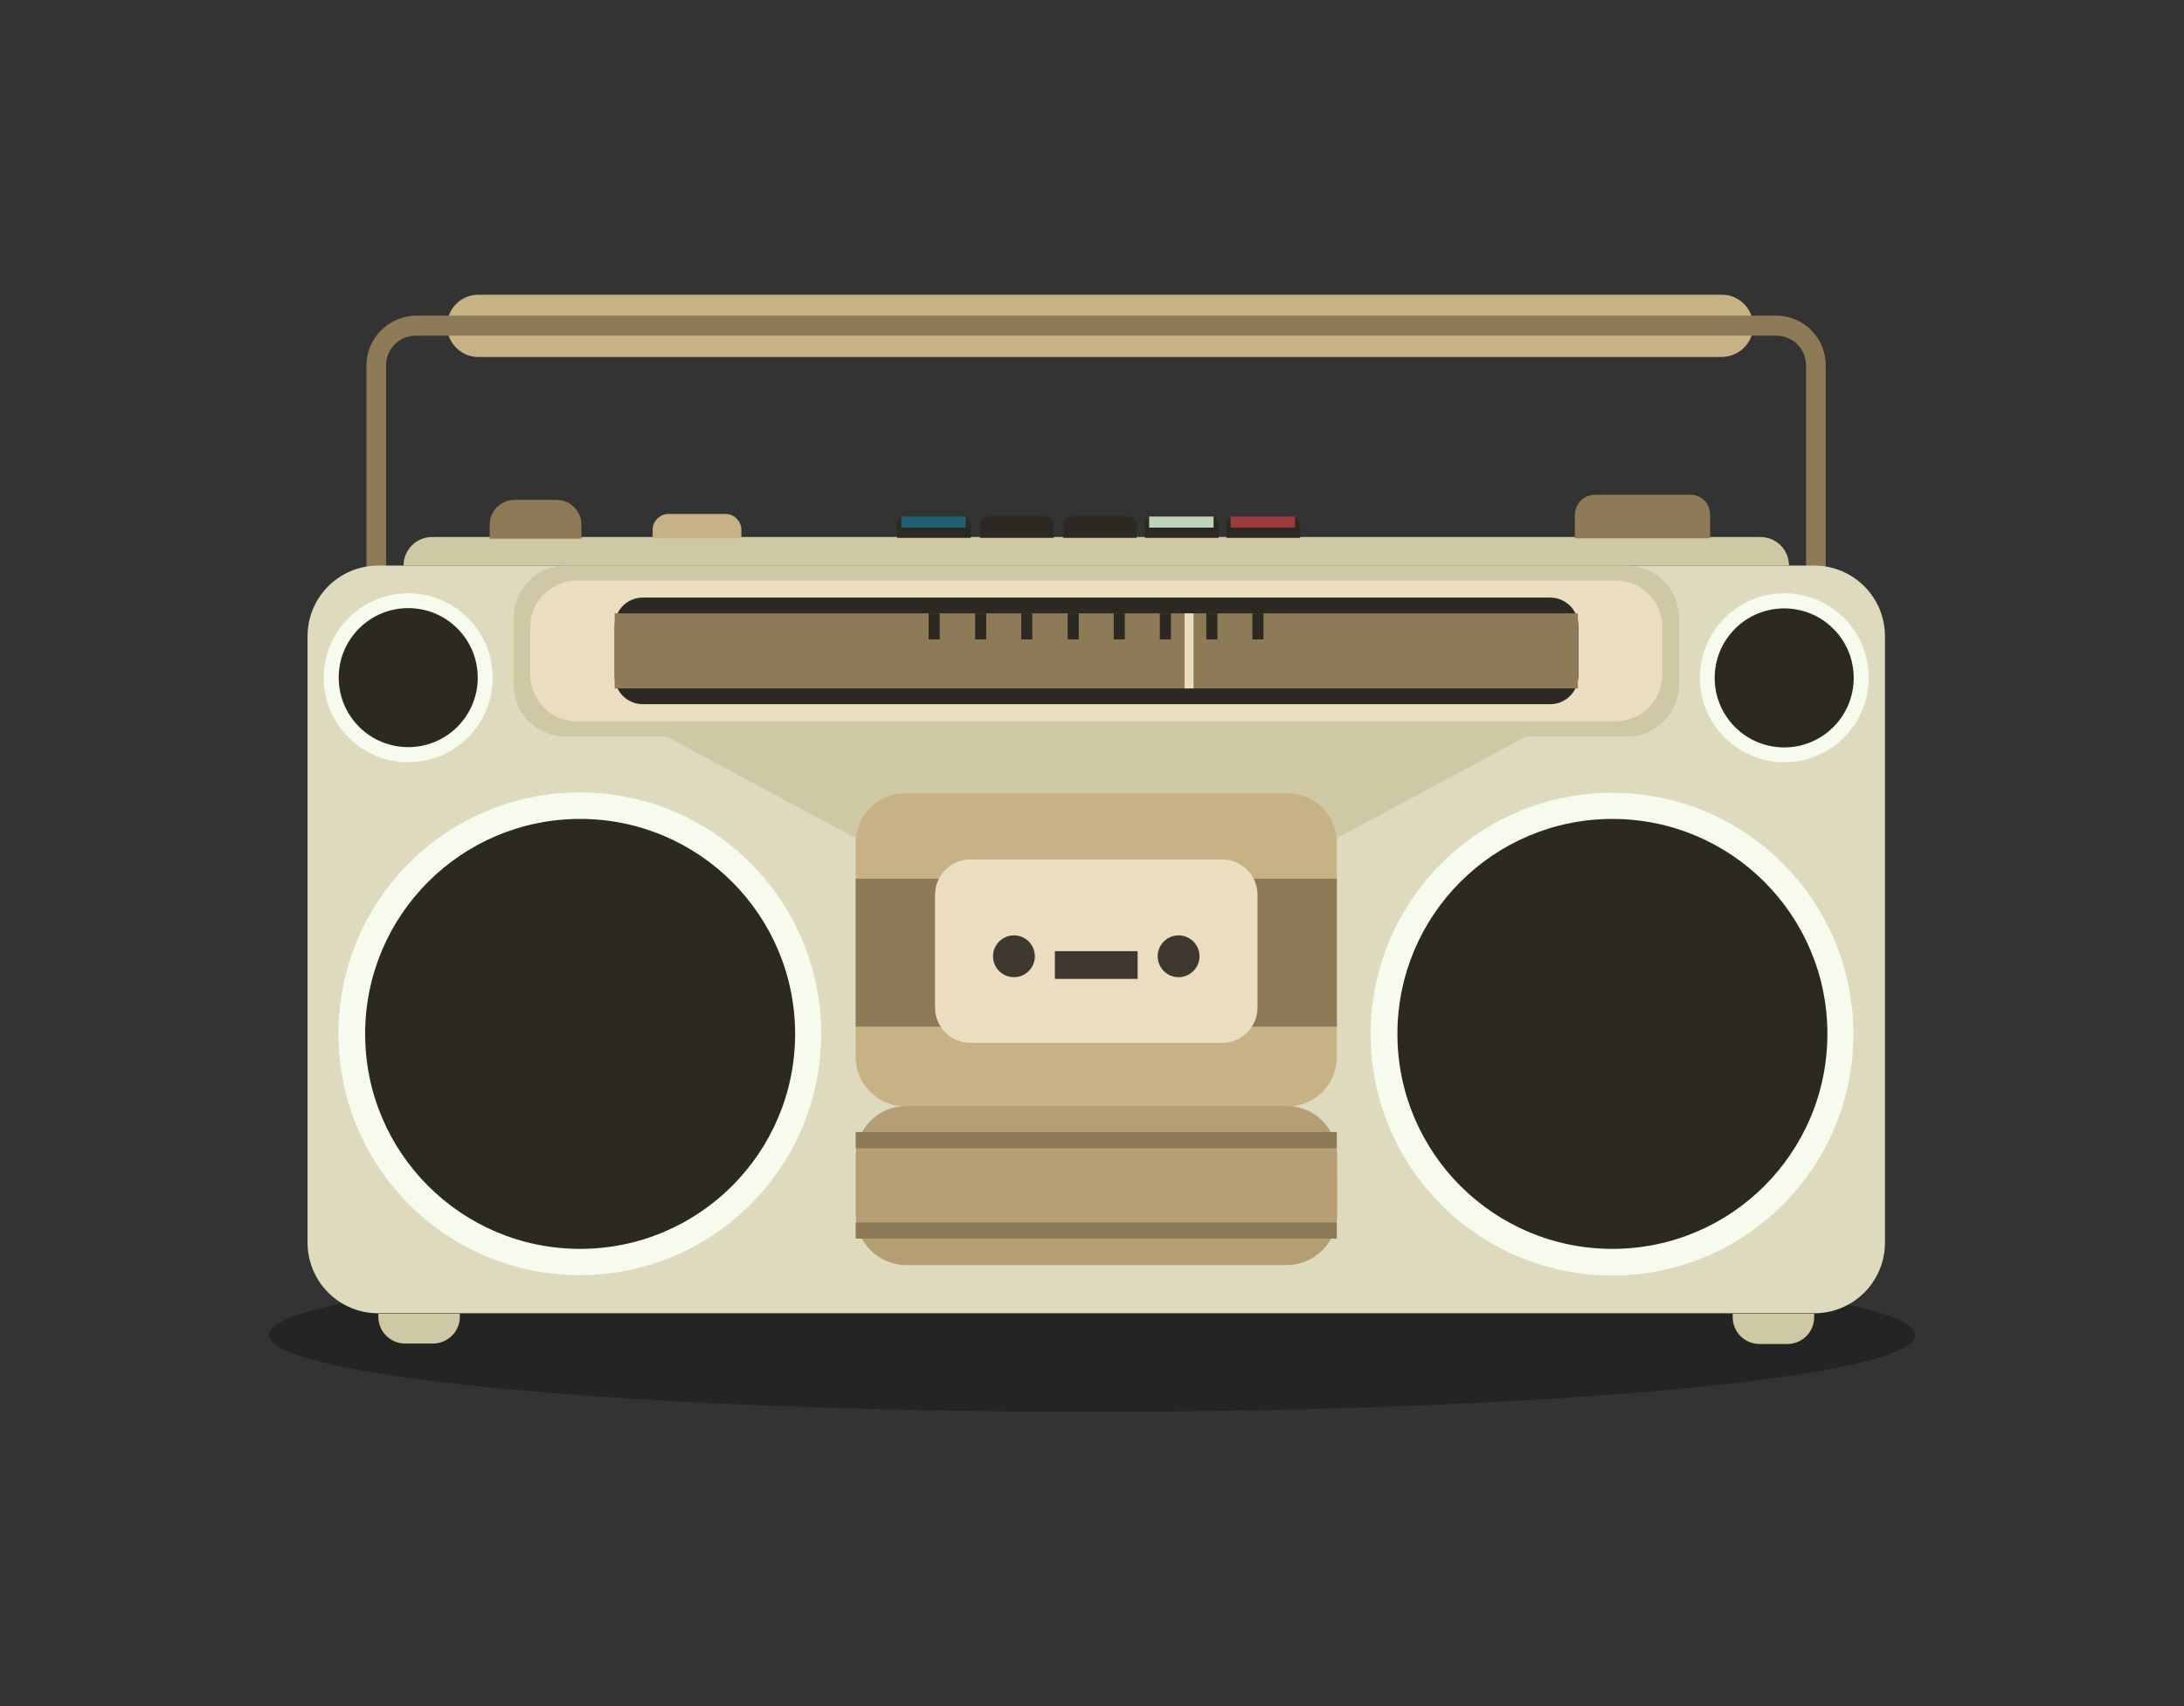 <?xml version="1.0" encoding="utf-8"?>
<!-- Generator: Adobe Illustrator 25.2.3, SVG Export Plug-In . SVG Version: 6.00 Build 0)  -->
<svg version="1.1" id="Layer_1" xmlns="http://www.w3.org/2000/svg" xmlns:xlink="http://www.w3.org/1999/xlink" x="0px" y="0px"
	 viewBox="0 0 512 400" style="enable-background:new 0 0 512 400;" xml:space="preserve">
<rect x="0" y="0" width="512" height="400" fill="#333333" stroke="none"/>
<style type="text/css">
	.st0{opacity:0.3;enable-background:new    ;}
	.st1{fill:#C7B286;}
	.st2{fill:#8D7A56;}
	.st3{fill:#DEDABD;}
	.st4{fill:#CEC8A5;}
	.st5{fill:#EBDDC0;}
	.st6{fill:#B59E74;}
	.st7{fill:#2C2923;}
	.st8{fill:#205F71;}
	.st9{fill:#BED4B9;}
	.st10{fill:#9B3B3C;}
	.st11{fill:#F6FBED;}
	.st12{fill:#3E3831;}
</style>
<ellipse class="st0" cx="256" cy="313" rx="193" ry="18"/>
<path class="st1" d="M403.7,83.7H112.1c-4,0-7.3-3.3-7.3-7.3l0,0c0-4,3.3-7.3,7.3-7.3h291.6c4,0,7.3,3.3,7.3,7.3l0,0
	C411,80.4,407.7,83.6,403.7,83.7z"/>
<path class="st2" d="M416.5,167.4H97.5c-6.4,0-11.6-5.2-11.6-11.6V85.7c0-6.4,5.2-11.6,11.6-11.7h318.9c6.4,0,11.6,5.2,11.6,11.6
	v70.1C428.1,162.2,422.9,167.4,416.5,167.4z M97.5,78.7c-3.9,0-7,3.1-7,7v70.1c0,3.9,3.1,7,7,7h318.9c3.9,0,7-3.1,7-7V85.7
	c0-3.9-3.1-7-7-7L97.5,78.7z"/>
<path class="st3" d="M88.7,132.6h336.6c9.2,0,16.6,7.4,16.6,16.6v142.1c0,9.2-7.4,16.6-16.6,16.6H88.7c-9.2,0-16.6-7.4-16.6-16.6
	V149.2C72.1,140,79.5,132.6,88.7,132.6z"/>
<polygon class="st4" points="156.1,172.6 200.6,196.5 257,196.5 313.4,196.5 357.9,172.6 156.1,172.6 "/>
<path class="st1" d="M212.2,186h89.7c6.4,0,11.5,5.2,11.5,11.6v50.2c0,6.4-5.2,11.6-11.5,11.6h-89.7c-6.4,0-11.6-5.2-11.6-11.6
	v-50.2C200.6,191.2,205.8,186,212.2,186z"/>
<rect x="200.6" y="206" class="st2" width="112.8" height="34.7"/>
<path class="st5" d="M227.5,201.5h59c4.6,0,8.3,3.7,8.3,8.3v26.4c0,4.6-3.7,8.3-8.3,8.3h-59c-4.6,0-8.3-3.7-8.3-8.3v-26.4
	C219.2,205.2,222.9,201.5,227.5,201.5z"/>
<path class="st6" d="M212.5,259.3h89.1c6.6,0,11.9,5.3,11.9,11.9v13.5c0,6.6-5.3,11.9-11.9,11.9h-89.1c-6.6,0-11.9-5.3-11.9-11.9
	v-13.5C200.6,264.6,205.9,259.3,212.5,259.3z"/>
<path class="st4" d="M132.6,132.6h248.8c6.7,0,12.2,5.4,12.2,12.2v15.7c0,6.7-5.4,12.2-12.2,12.2H132.6c-6.7,0-12.2-5.4-12.2-12.2
	v-15.7C120.4,138,125.9,132.6,132.6,132.6z"/>
<path class="st5" d="M135.2,136.1h243.6c6,0,10.9,4.9,10.9,10.9v11.2c0,6-4.9,10.9-10.9,10.9H135.2c-6,0-10.9-4.9-10.9-10.9V147
	C124.3,141,129.2,136.1,135.2,136.1z"/>
<path class="st7" d="M150.7,140.1h212.7c3.6,0,6.6,2.9,6.6,6.6v11.8c0,3.6-2.9,6.6-6.6,6.6H150.7c-3.6,0-6.6-2.9-6.6-6.6v-11.8
	C144.1,143.1,147,140.1,150.7,140.1z"/>
<path class="st4" d="M101.3,125.9h311.4c3.7,0,6.7,3,6.7,6.7l0,0l0,0H94.6l0,0l0,0C94.6,128.9,97.6,125.9,101.3,125.9z"/>
<path class="st2" d="M373.9,116h22.4c2.6,0,4.6,2.1,4.6,4.6v5.6l0,0h-31.7l0,0v-5.6C369.3,118.1,371.3,116,373.9,116L373.9,116z"/>
<path class="st7" d="M212.2,121.1h13.4c1.1,0,2,0.9,2,2v2.9c0,0.1-0.1,0.1-0.1,0.1h-17.1c-0.1,0-0.1-0.1-0.1-0.1v-2.9
	C210.1,122,211,121.1,212.2,121.1C212.1,121.1,212.1,121.1,212.2,121.1z"/>
<rect x="211.3" y="121.1" class="st8" width="15.1" height="2.6"/>
<path class="st7" d="M231.7,121.1H245c1.1,0,2,0.9,2,2v2.9c0,0.1-0.1,0.1-0.1,0.1h-17.1c-0.1,0-0.1-0.1-0.1-0.1v-2.9
	C229.6,122,230.5,121.1,231.7,121.1C231.6,121.1,231.6,121.1,231.7,121.1z"/>
<path class="st7" d="M251.1,121.1h13.4c1.1,0,2,0.9,2,2v2.9c0,0.1-0.1,0.1-0.1,0.1l0,0h-17.1c-0.1,0-0.1-0.1-0.1-0.1v-2.9
	C249,122,249.9,121.1,251.1,121.1C251,121.1,251,121.1,251.1,121.1z"/>
<path class="st7" d="M270.3,121.1h13.4c1.1,0,2,0.9,2,2v2.9c0,0.1-0.1,0.1-0.1,0.1l0,0h-17.1c-0.1,0-0.1-0.1-0.1-0.1c0,0,0,0,0,0
	v-2.9C268.2,122,269.1,121.1,270.3,121.1C270.2,121.1,270.2,121.1,270.3,121.1z"/>
<rect x="269.4" y="121.1" class="st9" width="15.1" height="2.6"/>
<path class="st7" d="M289.4,121.1h13.4c1.1,0,2,0.9,2,2v2.9c0,0.1-0.1,0.1-0.1,0.1l0,0h-17.1c-0.1,0-0.1-0.1-0.1-0.1c0,0,0,0,0,0
	v-2.9C287.3,122,288.2,121.1,289.4,121.1C289.3,121.1,289.4,121.1,289.4,121.1z"/>
<rect x="288.5" y="121.1" class="st10" width="15.1" height="2.6"/>
<path class="st1" d="M156.7,120.5h13.4c2,0,3.7,1.7,3.7,3.7v2l0,0H153l0,0v-2C153,122.2,154.7,120.5,156.7,120.5
	C156.7,120.5,156.7,120.5,156.7,120.5z"/>
<path class="st2" d="M120.6,117.2h9.9c3.2,0,5.8,2.6,5.8,5.8v3.3l0,0h-21.5l0,0V123C114.8,119.8,117.4,117.2,120.6,117.2
	C120.6,117.2,120.6,117.2,120.6,117.2z"/>
<ellipse transform="matrix(0.707 -0.707 0.707 0.707 -60.708 338.329)" class="st11" cx="378" cy="242.4" rx="56.6" ry="56.6"/>
<circle class="st7" cx="378" cy="242.4" r="50.4"/>
<ellipse transform="matrix(0.707 -0.707 0.707 0.707 -131.604 167.145)" class="st11" cx="136" cy="242.4" rx="56.6" ry="56.6"/>
<circle class="st7" cx="136" cy="242.4" r="50.4"/>
<circle class="st11" cx="418.3" cy="158.9" r="19.8"/>
<ellipse transform="matrix(0.707 -0.707 0.707 0.707 10.191 342.333)" class="st7" cx="418.3" cy="158.9" rx="16.3" ry="16.3"/>
<circle class="st11" cx="95.7" cy="158.9" r="19.8"/>
<ellipse transform="matrix(0.707 -0.707 0.707 0.707 -84.301 114.188)" class="st7" cx="95.7" cy="158.9" rx="16.3" ry="16.3"/>
<rect x="247.3" y="223" class="st12" width="19.4" height="6.5"/>
<circle class="st12" cx="276.3" cy="224.2" r="4.9"/>
<circle class="st12" cx="237.7" cy="224.2" r="4.9"/>
<path class="st4" d="M406.2,308h19.1l0,0v0.8c0,3.5-2.8,6.3-6.3,6.3c0,0,0,0,0,0h-6.5c-3.5,0-6.3-2.8-6.3-6.3L406.2,308L406.2,308z"
	/>
<path class="st4" d="M101.5,315H95c-3.5,0-6.3-2.8-6.3-6.3V308l0,0h19.1l0,0v0.8C107.8,312.2,104.9,315,101.5,315
	C101.5,315,101.5,315,101.5,315z"/>
<rect x="200.6" y="265.4" class="st2" width="112.8" height="3.8"/>
<rect x="200.6" y="286.6" class="st2" width="112.8" height="3.8"/>
<rect x="144.1" y="143.8" class="st2" width="225.8" height="17.6"/>
<rect x="277.7" y="143.8" class="st5" width="2.1" height="17.6"/>
<rect x="228.6" y="143.8" class="st7" width="2.6" height="6.1"/>
<rect x="217.7" y="143.8" class="st7" width="2.6" height="6.1"/>
<rect x="239.4" y="143.8" class="st7" width="2.6" height="6.1"/>
<rect x="250.3" y="143.8" class="st7" width="2.6" height="6.1"/>
<rect x="271.9" y="143.8" class="st7" width="2.6" height="6.1"/>
<rect x="261.1" y="143.8" class="st7" width="2.6" height="6.1"/>
<rect x="282.8" y="143.8" class="st7" width="2.6" height="6.1"/>
<rect x="293.6" y="143.8" class="st7" width="2.6" height="6.1"/>
</svg>
